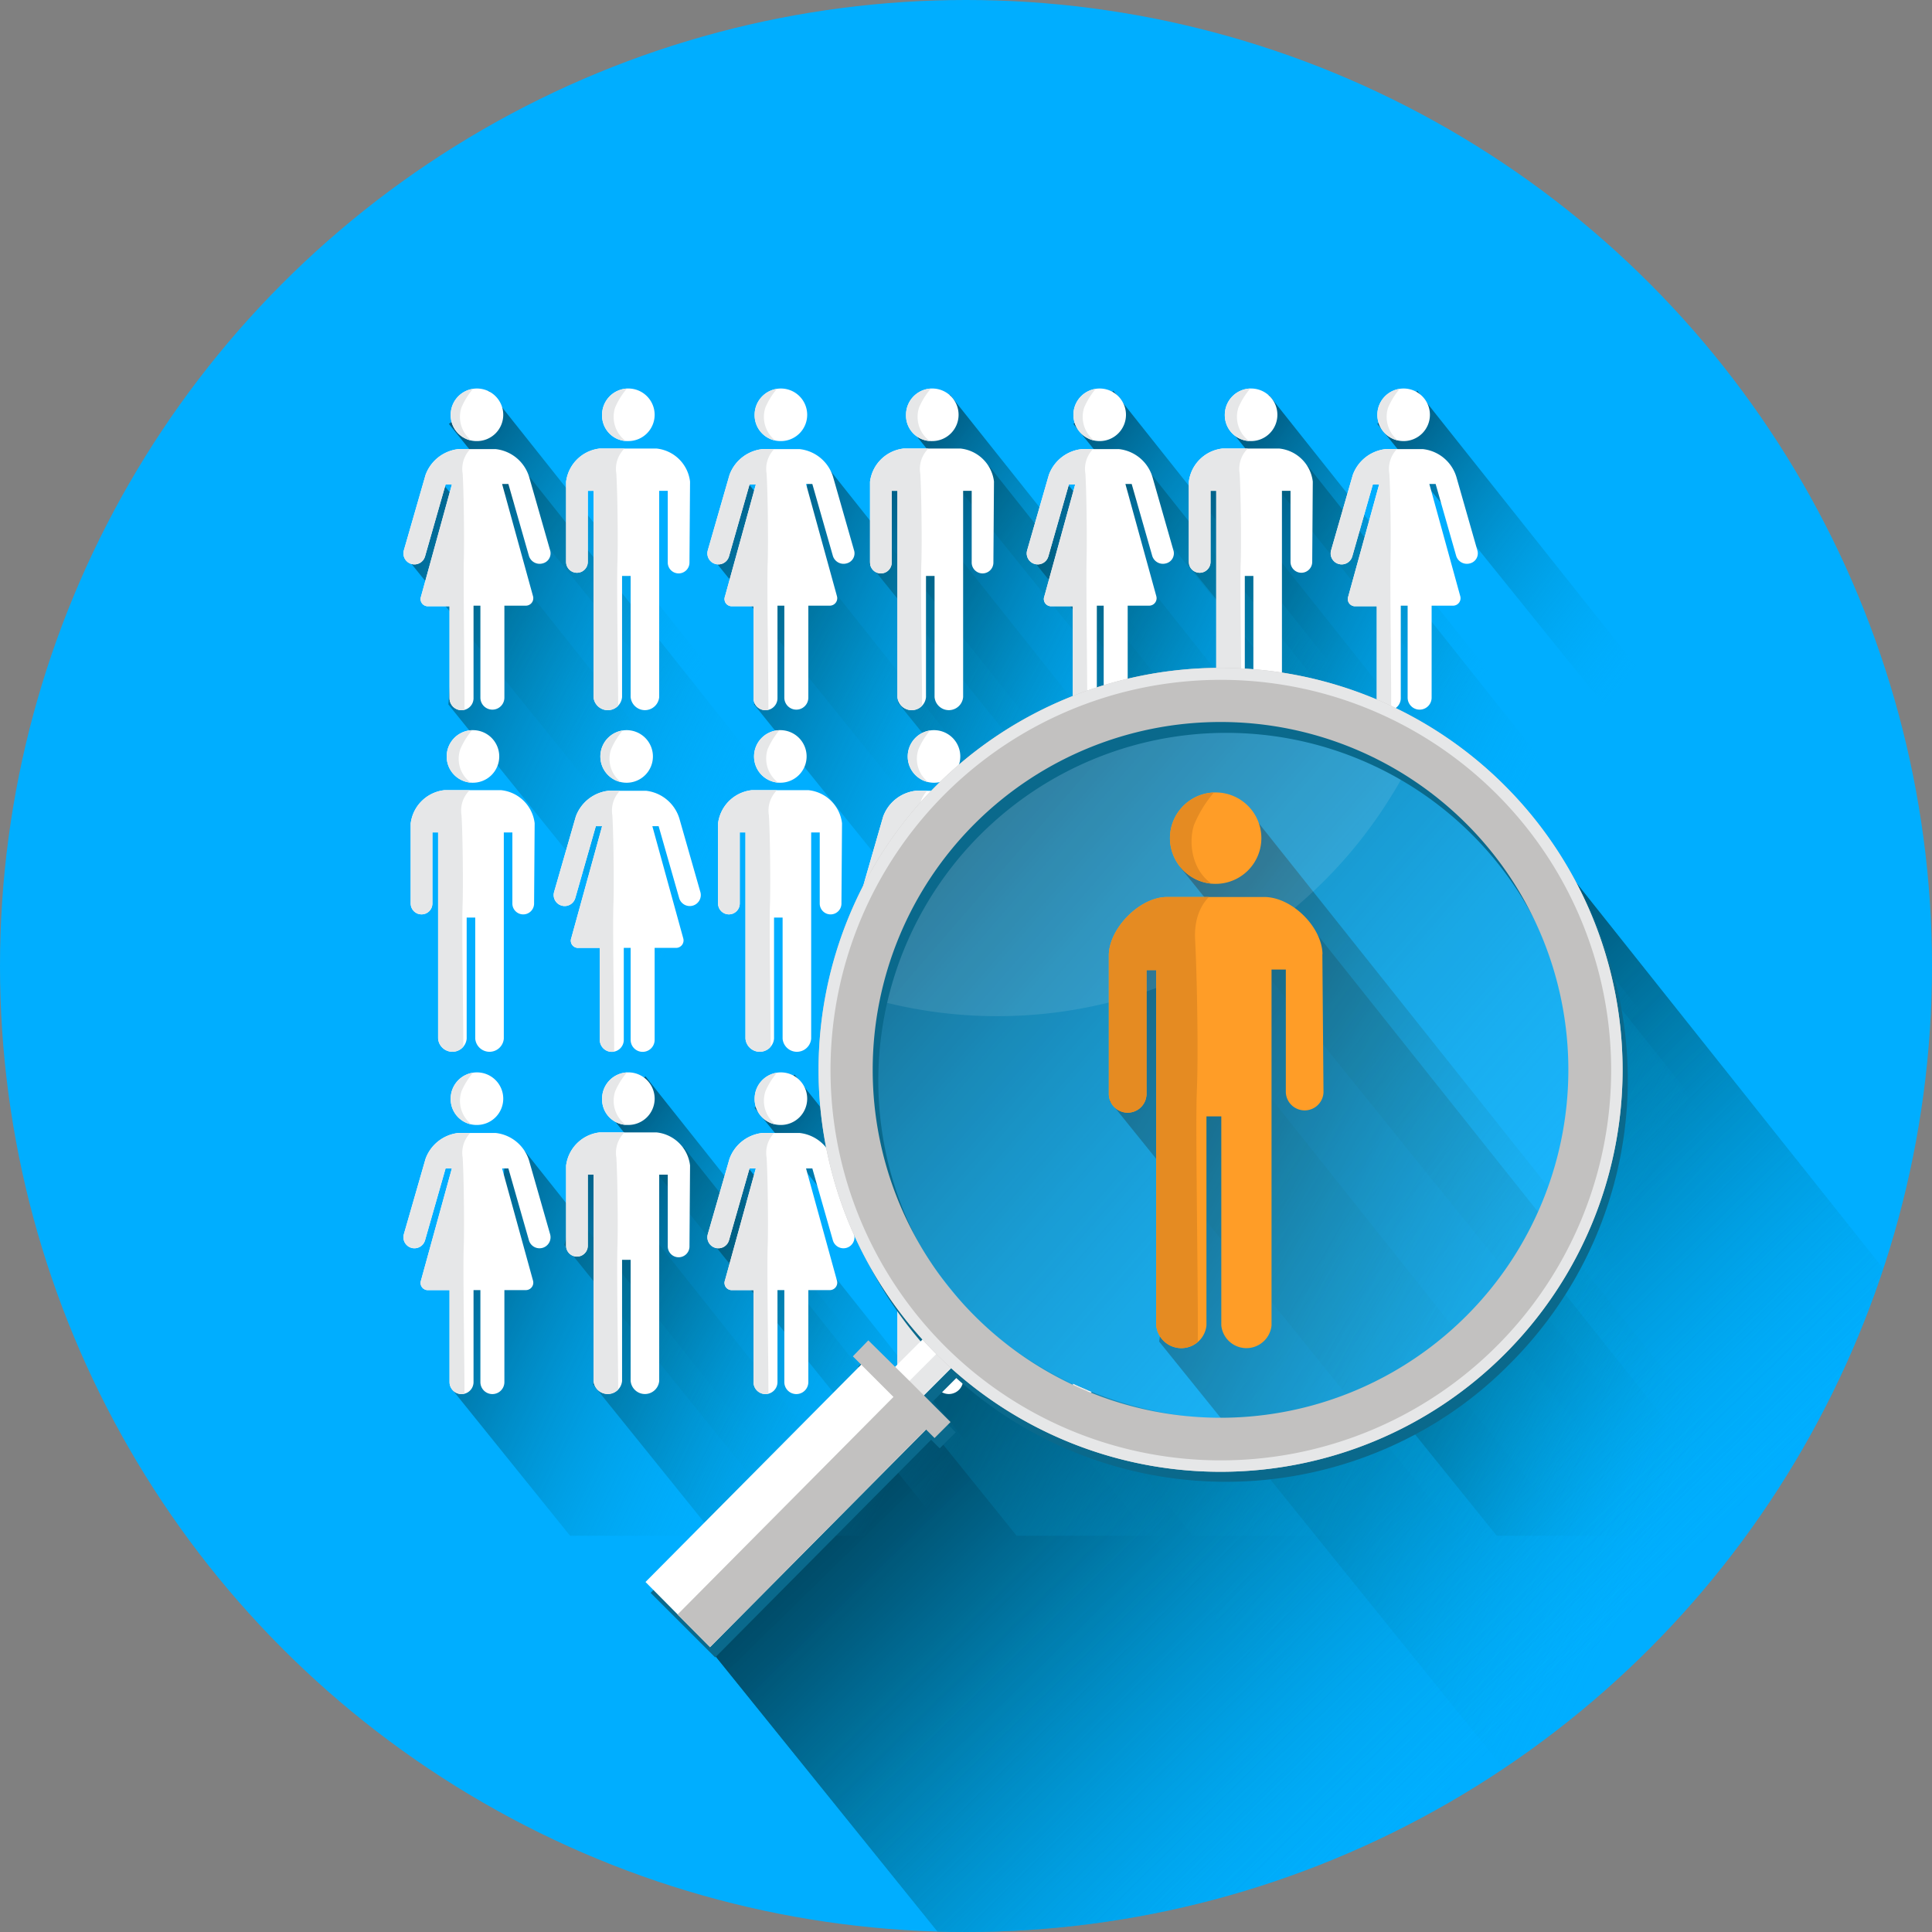 <svg xmlns="http://www.w3.org/2000/svg" xmlns:xlink="http://www.w3.org/1999/xlink" width="200" height="200" viewBox="0 0 200 200">
  <rect x="0" y="0" width="200" height="200" fill="#808080" stroke="none"/>
  <defs>
    <clipPath id="clip-path">
      <circle id="Ellipse_63" data-name="Ellipse 63" cx="100" cy="100" r="100" fill="#00aeff"/>
    </clipPath>
    <linearGradient id="linear-gradient" x1="0.258" y1="0.238" x2="0.514" y2="0.517" gradientUnits="objectBoundingBox">
      <stop offset="0" stop-color="#00455f"/>
      <stop offset="0.37" stop-color="#006d93" stop-opacity="0.631"/>
      <stop offset="0.801" stop-color="#0099d2" stop-opacity="0.2"/>
      <stop offset="1" stop-color="#00aeef" stop-opacity="0"/>
    </linearGradient>
    <linearGradient id="linear-gradient-2" x1="0.09" y1="0.095" x2="0.481" y2="0.52" xlink:href="#linear-gradient"/>
    <linearGradient id="linear-gradient-3" x1="0.258" y1="0.238" x2="0.514" y2="0.517" xlink:href="#linear-gradient"/>
    <linearGradient id="linear-gradient-4" x1="0.007" y1="0.122" x2="0.535" y2="0.53" xlink:href="#linear-gradient"/>
    <linearGradient id="linear-gradient-5" x1="0.034" y1="0.061" x2="0.538" y2="0.54" xlink:href="#linear-gradient"/>
    <linearGradient id="linear-gradient-6" x1="-0.022" y1="0.071" x2="0.536" y2="0.534" xlink:href="#linear-gradient"/>
    <clipPath id="clip-path-2">
      <path id="Path_496" data-name="Path 496" d="M78,71.9V211.418H240.051V71.9ZM184.161,199.352a39.35,39.35,0,0,1-39.33-39.33c0-21.705,17.625-37.556,39.33-37.556s39.33,18.985,39.33,37.556A39.388,39.388,0,0,1,184.161,199.352Z" transform="translate(-78 -71.9)"/>
    </clipPath>
    <linearGradient id="linear-gradient-7" x1="-0.019" y1="0.116" x2="0.536" y2="0.531" xlink:href="#linear-gradient"/>
    <linearGradient id="linear-gradient-8" x1="0.034" y1="0.061" x2="0.539" y2="0.539" xlink:href="#linear-gradient"/>
    <linearGradient id="linear-gradient-9" x1="-0.021" y1="0.072" x2="0.536" y2="0.535" xlink:href="#linear-gradient"/>
    <linearGradient id="linear-gradient-10" x1="0.007" y1="0.122" x2="0.535" y2="0.53" xlink:href="#linear-gradient"/>
    <linearGradient id="linear-gradient-11" x1="0.033" y1="0.061" x2="0.538" y2="0.539" xlink:href="#linear-gradient"/>
    <linearGradient id="linear-gradient-12" x1="-0.022" y1="0.072" x2="0.536" y2="0.535" xlink:href="#linear-gradient"/>
    <linearGradient id="linear-gradient-13" x1="0.007" y1="0.122" x2="0.535" y2="0.53" xlink:href="#linear-gradient"/>
    <linearGradient id="linear-gradient-14" x1="0.034" y1="0.061" x2="0.539" y2="0.539" xlink:href="#linear-gradient"/>
    <linearGradient id="linear-gradient-19" x1="0.007" y1="0.122" x2="0.535" y2="0.531" xlink:href="#linear-gradient"/>
    <linearGradient id="linear-gradient-20" x1="0.034" y1="0.061" x2="0.539" y2="0.54" xlink:href="#linear-gradient"/>
    <linearGradient id="linear-gradient-21" x1="-0.021" y1="0.071" x2="0.536" y2="0.535" xlink:href="#linear-gradient"/>
    <linearGradient id="linear-gradient-22" x1="0.007" y1="0.122" x2="0.535" y2="0.531" xlink:href="#linear-gradient"/>
    <linearGradient id="linear-gradient-23" x1="0.033" y1="0.061" x2="0.538" y2="0.54" xlink:href="#linear-gradient"/>
    <linearGradient id="linear-gradient-24" x1="-0.022" y1="0.071" x2="0.536" y2="0.535" xlink:href="#linear-gradient"/>
    <linearGradient id="linear-gradient-35" x1="0.034" y1="0.061" x2="0.539" y2="0.54" xlink:href="#linear-gradient"/>
    <linearGradient id="linear-gradient-40" x1="-0.019" y1="0.116" x2="0.536" y2="0.531" xlink:href="#linear-gradient"/>
    <linearGradient id="linear-gradient-49" x1="-0.019" y1="0.116" x2="0.537" y2="0.531" xlink:href="#linear-gradient"/>
    <linearGradient id="linear-gradient-52" x1="-0.019" y1="0.116" x2="0.537" y2="0.531" xlink:href="#linear-gradient"/>
    <linearGradient id="linear-gradient-53" x1="0.034" y1="0.061" x2="0.539" y2="0.539" xlink:href="#linear-gradient"/>
    <linearGradient id="linear-gradient-55" x1="-0.019" y1="0.116" x2="0.536" y2="0.531" xlink:href="#linear-gradient"/>
    <clipPath id="clip-path-3">
      <path id="Path_436" data-name="Path 436" d="M119.939,112.441a2.721,2.721,0,1,0-2.721-2.721A2.677,2.677,0,0,0,119.939,112.441Zm7.57,11.3-2.129-7.452a4.09,4.09,0,0,0-3.489-3.016h-3.9a4.1,4.1,0,0,0-3.371,2.661h0l-2.247,7.807a1.141,1.141,0,0,0,2.188.651l2.129-7.452h.651l-3.194,11.592a.747.747,0,0,0,.769,1.005H117.1v9.522a1.242,1.242,0,1,0,2.484,0v-9.581h.71V139a1.242,1.242,0,0,0,2.484,0v-9.522h2.188a.773.773,0,0,0,.769-1.005l-3.194-11.592h.651l2.129,7.452a1.158,1.158,0,0,0,1.419.769A1.071,1.071,0,0,0,127.509,123.737Z" transform="translate(-112.322 -107)"/>
    </clipPath>
    <clipPath id="clip-path-4">
      <path id="Path_438" data-name="Path 438" d="M153.634,116.64a3.9,3.9,0,0,0-3.489-3.43h-5.855a3.956,3.956,0,0,0-3.489,3.43h0V117h0v7.984a1.124,1.124,0,0,0,2.247,0v-7.393h.591v21.35a1.484,1.484,0,0,0,2.957,0V126.4h.887v12.538a1.484,1.484,0,0,0,2.957,0v-21.35h.887v7.393a1.124,1.124,0,1,0,2.247,0l.059-8.339Zm-6.387-4.2a2.721,2.721,0,1,0-2.721-2.721A2.642,2.642,0,0,0,147.247,112.441Z" transform="translate(-140.8 -107)"/>
    </clipPath>
    <clipPath id="clip-path-5">
      <path id="Path_442" data-name="Path 442" d="M173.139,112.441a2.721,2.721,0,1,0-2.721-2.721A2.677,2.677,0,0,0,173.139,112.441Zm7.57,11.3-2.129-7.452a4.09,4.09,0,0,0-3.489-3.016h-3.9a4.1,4.1,0,0,0-3.371,2.661h0l-2.247,7.807a1.141,1.141,0,1,0,2.188.651l2.129-7.452h.651l-3.194,11.592a.747.747,0,0,0,.769,1.005H170.3v9.522a1.242,1.242,0,1,0,2.484,0v-9.581h.71V139a1.242,1.242,0,0,0,2.484,0v-9.522h2.188a.773.773,0,0,0,.769-1.005l-3.194-11.592h.651l2.129,7.452a1.158,1.158,0,0,0,1.419.769A1.071,1.071,0,0,0,180.709,123.737Z" transform="translate(-165.522 -107)"/>
    </clipPath>
    <clipPath id="clip-path-6">
      <path id="Path_444" data-name="Path 444" d="M206.834,116.64a3.9,3.9,0,0,0-3.489-3.43h-5.855A3.956,3.956,0,0,0,194,116.64h0V117h0v7.984a1.124,1.124,0,1,0,2.247,0v-7.393h.591v21.35a1.484,1.484,0,0,0,2.957,0V126.4h.887v12.538a1.484,1.484,0,0,0,2.957,0v-21.35h.887v7.393a1.124,1.124,0,1,0,2.247,0l.059-8.339Zm-6.387-4.2a2.721,2.721,0,1,0-2.721-2.721A2.642,2.642,0,0,0,200.447,112.441Z" transform="translate(-194 -107)"/>
    </clipPath>
    <clipPath id="clip-path-7">
      <path id="Path_448" data-name="Path 448" d="M146.179,172.241a2.721,2.721,0,1,0-2.721-2.721A2.713,2.713,0,0,0,146.179,172.241Zm7.629,11.3-2.129-7.452a4.09,4.09,0,0,0-3.489-3.016h-3.9a4.1,4.1,0,0,0-3.371,2.661h0l-2.247,7.807a1.141,1.141,0,0,0,2.188.651l2.129-7.452h.651l-3.194,11.592a.747.747,0,0,0,.769,1.005H143.4v9.522a1.242,1.242,0,1,0,2.484,0v-9.522h.71v9.522a1.242,1.242,0,1,0,2.484,0v-9.522h2.188a.773.773,0,0,0,.769-1.005l-3.194-11.592h.651l2.129,7.452a1.141,1.141,0,0,0,2.188-.651Z" transform="translate(-138.622 -166.8)"/>
    </clipPath>
    <clipPath id="clip-path-8">
      <path id="Path_450" data-name="Path 450" d="M126.434,176.44a3.9,3.9,0,0,0-3.489-3.43h-5.855a3.956,3.956,0,0,0-3.489,3.43h0v.355h0v7.984a1.124,1.124,0,0,0,2.247,0v-7.393h.591v21.35a1.484,1.484,0,0,0,2.957,0V186.2h.887v12.538a1.484,1.484,0,0,0,2.957,0v-21.35h.887v7.393a1.124,1.124,0,0,0,2.247,0l.059-8.339Zm-6.387-4.2a2.721,2.721,0,1,0-2.721-2.721A2.713,2.713,0,0,0,120.047,172.241Z" transform="translate(-113.6 -166.8)"/>
    </clipPath>
    <clipPath id="clip-path-9">
      <path id="Path_454" data-name="Path 454" d="M199.979,172.241a2.721,2.721,0,1,0-2.721-2.721A2.713,2.713,0,0,0,199.979,172.241Zm7.629,11.3-2.129-7.452a4.09,4.09,0,0,0-3.489-3.016h-3.9a4.1,4.1,0,0,0-3.371,2.661h0l-2.247,7.807a1.141,1.141,0,0,0,2.188.651l2.129-7.452h.651l-3.194,11.592a.747.747,0,0,0,.769,1.005H197.2v9.522a1.242,1.242,0,1,0,2.484,0v-9.522h.71v9.522a1.242,1.242,0,1,0,2.484,0v-9.522h2.188a.773.773,0,0,0,.769-1.005l-3.194-11.592h.651l2.129,7.452a1.141,1.141,0,1,0,2.188-.651Z" transform="translate(-192.423 -166.8)"/>
    </clipPath>
    <clipPath id="clip-path-10">
      <path id="Path_456" data-name="Path 456" d="M180.234,176.44a3.9,3.9,0,0,0-3.489-3.43h-5.855a3.956,3.956,0,0,0-3.489,3.43h0v.355h0v7.984a1.124,1.124,0,0,0,2.247,0v-7.393h.591v21.35a1.484,1.484,0,0,0,2.957,0V186.2h.887v12.538a1.484,1.484,0,0,0,2.957,0v-21.35h.887v7.393a1.124,1.124,0,0,0,2.247,0l.059-8.339Zm-6.387-4.2a2.721,2.721,0,1,0-2.721-2.721A2.713,2.713,0,0,0,173.847,172.241Z" transform="translate(-167.4 -166.8)"/>
    </clipPath>
    <clipPath id="clip-path-11">
      <path id="Path_460" data-name="Path 460" d="M228.979,112.441a2.721,2.721,0,1,0-2.721-2.721A2.713,2.713,0,0,0,228.979,112.441Zm7.629,11.3-2.129-7.452a4.09,4.09,0,0,0-3.489-3.016h-3.9a4.1,4.1,0,0,0-3.371,2.661h0l-2.247,7.807a1.141,1.141,0,1,0,2.188.651l2.129-7.452h.651l-3.194,11.592a.747.747,0,0,0,.769,1.005H226.2v9.522a1.242,1.242,0,1,0,2.484,0v-9.581h.71V139a1.242,1.242,0,0,0,2.484,0v-9.522h2.188a.773.773,0,0,0,.769-1.005l-3.194-11.592h.651l2.129,7.452a1.159,1.159,0,0,0,1.419.769A1.071,1.071,0,0,0,236.609,123.737Z" transform="translate(-221.423 -107)"/>
    </clipPath>
    <clipPath id="clip-path-12">
      <path id="Path_462" data-name="Path 462" d="M262.634,116.64a3.9,3.9,0,0,0-3.489-3.43h-5.855a3.956,3.956,0,0,0-3.489,3.43h0V117h0v7.984a1.124,1.124,0,0,0,2.247,0v-7.393h.591v21.35a1.484,1.484,0,0,0,2.957,0V126.4h.887v12.538a1.484,1.484,0,0,0,2.957,0v-21.35h.887v7.393a1.124,1.124,0,0,0,2.247,0l.059-8.339Zm-6.387-4.2a2.721,2.721,0,1,0-2.721-2.721A2.677,2.677,0,0,0,256.247,112.441Z" transform="translate(-249.8 -107)"/>
    </clipPath>
    <clipPath id="clip-path-13">
      <path id="Path_465" data-name="Path 465" d="M282.179,112.441a2.721,2.721,0,1,0-2.721-2.721A2.713,2.713,0,0,0,282.179,112.441Zm7.629,11.3-2.129-7.452a4.09,4.09,0,0,0-3.489-3.016h-3.9a4.1,4.1,0,0,0-3.371,2.661h0l-2.247,7.807a1.141,1.141,0,1,0,2.188.651l2.129-7.452h.651l-3.194,11.592a.747.747,0,0,0,.769,1.005H279.4v9.522a1.242,1.242,0,1,0,2.484,0v-9.581h.71V139a1.242,1.242,0,0,0,2.484,0v-9.522h2.188a.773.773,0,0,0,.769-1.005l-3.194-11.592h.651l2.129,7.452a1.159,1.159,0,0,0,1.419.769A1.071,1.071,0,0,0,289.809,123.737Z" transform="translate(-274.622 -107)"/>
    </clipPath>
    <clipPath id="clip-path-14">
      <path id="Path_469" data-name="Path 469" d="M255.239,172.241a2.721,2.721,0,1,0-2.721-2.721A2.677,2.677,0,0,0,255.239,172.241Zm7.57,11.3-2.129-7.452a4.09,4.09,0,0,0-3.489-3.016h-3.9a4.1,4.1,0,0,0-3.371,2.661h0l-2.247,7.807a1.141,1.141,0,0,0,2.188.651l2.129-7.452h.651l-3.194,11.592a.747.747,0,0,0,.769,1.005H252.4v9.522a1.242,1.242,0,1,0,2.484,0v-9.522h.71v9.522a1.242,1.242,0,1,0,2.484,0v-9.522h2.188a.773.773,0,0,0,.769-1.005l-3.194-11.592h.651l2.129,7.452a1.141,1.141,0,0,0,2.188-.651Z" transform="translate(-247.622 -166.8)"/>
    </clipPath>
    <clipPath id="clip-path-15">
      <path id="Path_471" data-name="Path 471" d="M235.534,176.44a3.9,3.9,0,0,0-3.489-3.43h-5.855a3.956,3.956,0,0,0-3.489,3.43h0v.355h0v7.984a1.124,1.124,0,1,0,2.247,0v-7.393h.591v21.35a1.484,1.484,0,0,0,2.957,0V186.2h.887v12.538a1.484,1.484,0,0,0,2.957,0v-21.35h.887v7.393a1.124,1.124,0,0,0,2.247,0l.059-8.339Zm-6.387-4.2a2.721,2.721,0,1,0-2.721-2.721A2.642,2.642,0,0,0,229.147,172.241Z" transform="translate(-222.7 -166.8)"/>
    </clipPath>
    <clipPath id="clip-path-16">
      <path id="Path_474" data-name="Path 474" d="M289.334,176.44a3.9,3.9,0,0,0-3.489-3.43H279.99a3.956,3.956,0,0,0-3.489,3.43h0v.355h0v7.984a1.124,1.124,0,0,0,2.247,0v-7.393h.591v21.35a1.484,1.484,0,0,0,2.957,0V186.2h.887v12.538a1.484,1.484,0,0,0,2.957,0v-21.35h.887v7.393a1.124,1.124,0,0,0,2.247,0l.059-8.339Zm-6.387-4.2a2.721,2.721,0,1,0-2.721-2.721A2.642,2.642,0,0,0,282.947,172.241Z" transform="translate(-276.5 -166.8)"/>
    </clipPath>
    <clipPath id="clip-path-17">
      <path id="Path_478" data-name="Path 478" d="M119.939,232.141a2.721,2.721,0,1,0-2.721-2.721A2.677,2.677,0,0,0,119.939,232.141Zm7.57,11.3-2.129-7.452a4.09,4.09,0,0,0-3.489-3.016h-3.9a4.1,4.1,0,0,0-3.371,2.661h0l-2.247,7.807a1.141,1.141,0,0,0,2.188.651l2.129-7.452h.651l-3.194,11.592a.747.747,0,0,0,.769,1.005H117.1v9.522a1.242,1.242,0,0,0,2.484,0v-9.522h.71v9.522a1.242,1.242,0,1,0,2.484,0v-9.522h2.188a.773.773,0,0,0,.769-1.005l-3.194-11.592h.651l2.129,7.452a1.141,1.141,0,0,0,2.188-.651Z" transform="translate(-112.322 -226.7)"/>
    </clipPath>
    <clipPath id="clip-path-18">
      <path id="Path_480" data-name="Path 480" d="M153.634,236.34a3.9,3.9,0,0,0-3.489-3.43h-5.855a3.956,3.956,0,0,0-3.489,3.43h0v.355h0v7.984a1.124,1.124,0,0,0,2.247,0v-7.393h.591v21.351a1.484,1.484,0,0,0,2.957,0V246.1h.887v12.538a1.484,1.484,0,0,0,2.957,0V237.287h.887v7.393a1.124,1.124,0,1,0,2.247,0l.059-8.339Zm-6.387-4.2a2.721,2.721,0,1,0-2.721-2.721A2.642,2.642,0,0,0,147.247,232.141Z" transform="translate(-140.8 -226.7)"/>
    </clipPath>
    <clipPath id="clip-path-19">
      <path id="Path_484" data-name="Path 484" d="M173.139,232.141a2.721,2.721,0,1,0-2.721-2.721A2.677,2.677,0,0,0,173.139,232.141Zm7.57,11.3-2.129-7.452a4.09,4.09,0,0,0-3.489-3.016h-3.9a4.1,4.1,0,0,0-3.371,2.661h0l-2.247,7.807a1.141,1.141,0,1,0,2.188.651l2.129-7.452h.651l-3.194,11.592a.747.747,0,0,0,.769,1.005H170.3v9.522a1.242,1.242,0,1,0,2.484,0v-9.522h.71v9.522a1.242,1.242,0,0,0,2.484,0v-9.522h2.188a.773.773,0,0,0,.769-1.005l-3.194-11.592h.651l2.129,7.452a1.141,1.141,0,0,0,2.188-.651Z" transform="translate(-165.522 -226.7)"/>
    </clipPath>
    <clipPath id="clip-path-20">
      <path id="Path_486" data-name="Path 486" d="M206.834,236.34a3.9,3.9,0,0,0-3.489-3.43h-5.855A3.956,3.956,0,0,0,194,236.34h0v.355h0v7.984a1.124,1.124,0,1,0,2.247,0v-7.393h.591v21.351a1.484,1.484,0,0,0,2.957,0V246.1h.887v12.538a1.484,1.484,0,0,0,2.957,0V237.287h.887v7.393a1.124,1.124,0,1,0,2.247,0l.059-8.339Zm-6.387-4.2a2.721,2.721,0,1,0-2.721-2.721A2.642,2.642,0,0,0,200.447,232.141Z" transform="translate(-194 -226.7)"/>
    </clipPath>
    <clipPath id="clip-path-21">
      <path id="Path_490" data-name="Path 490" d="M228.979,232.141a2.721,2.721,0,1,0-2.721-2.721A2.713,2.713,0,0,0,228.979,232.141Zm7.629,11.3-2.129-7.452a4.09,4.09,0,0,0-3.489-3.016h-3.9a4.1,4.1,0,0,0-3.371,2.661h0l-2.247,7.807a1.141,1.141,0,1,0,2.188.651l2.129-7.452h.651l-3.194,11.592a.747.747,0,0,0,.769,1.005H226.2v9.522a1.242,1.242,0,1,0,2.484,0v-9.522h.71v9.522a1.242,1.242,0,1,0,2.484,0v-9.522h2.188a.773.773,0,0,0,.769-1.005l-3.194-11.592h.651l2.129,7.452a1.141,1.141,0,0,0,2.188-.651Z" transform="translate(-221.423 -226.7)"/>
    </clipPath>
    <clipPath id="clip-path-22">
      <path id="Path_492" data-name="Path 492" d="M262.634,236.34a3.9,3.9,0,0,0-3.489-3.43h-5.855a3.956,3.956,0,0,0-3.489,3.43h0v.355h0v7.984a1.124,1.124,0,0,0,2.247,0v-7.393h.591v21.351a1.484,1.484,0,0,0,2.957,0V246.1h.887v12.538a1.484,1.484,0,0,0,2.957,0V237.287h.887v7.393a1.124,1.124,0,0,0,2.247,0l.059-8.339Zm-6.387-4.2a2.721,2.721,0,1,0-2.721-2.721A2.677,2.677,0,0,0,256.247,232.141Z" transform="translate(-249.8 -226.7)"/>
    </clipPath>
    <clipPath id="clip-path-23">
      <path id="Path_495" data-name="Path 495" d="M282.179,232.141a2.721,2.721,0,1,0-2.721-2.721A2.713,2.713,0,0,0,282.179,232.141Zm7.629,11.3-2.129-7.452a4.09,4.09,0,0,0-3.489-3.016h-3.9a4.1,4.1,0,0,0-3.371,2.661h0l-2.247,7.807a1.141,1.141,0,0,0,2.188.651l2.129-7.452h.651l-3.194,11.592a.747.747,0,0,0,.769,1.005H279.4v9.522a1.242,1.242,0,1,0,2.484,0v-9.522h.71v9.522a1.242,1.242,0,0,0,2.484,0v-9.522h2.188a.773.773,0,0,0,.769-1.005l-3.194-11.592h.651l2.129,7.452a1.141,1.141,0,0,0,2.188-.651Z" transform="translate(-274.622 -226.7)"/>
    </clipPath>
    <clipPath id="clip-path-24">
      <path id="Path_506" data-name="Path 506" d="M257.919,194.437c-.059-2.839-3.194-5.914-6.033-5.914H241.833c-2.78,0-5.914,3.135-6.033,5.914h0v.651h0v13.721a1.952,1.952,0,1,0,3.9,0V196.093h1.005V232.88a2.614,2.614,0,0,0,5.2,0V211.234h1.538V232.88a2.614,2.614,0,0,0,5.2,0V196.034h1.479V208.75a1.952,1.952,0,0,0,3.9,0l-.118-14.313Zm-11.06-7.275a4.731,4.731,0,1,0-4.731-4.731A4.745,4.745,0,0,0,246.86,187.163Z" transform="translate(-235.8 -177.7)"/>
    </clipPath>
    <clipPath id="clip-Population_Builder">
      <rect width="200" height="200"/>
    </clipPath>
  </defs>
  <g id="Population_Builder" data-name="Population Builder" clip-path="url(#clip-Population_Builder)">
    <circle id="Ellipse_24" data-name="Ellipse 24" cx="100" cy="100" r="100" fill="#00aeff"/>
    <g id="Mask_Group_6" data-name="Mask Group 6" clip-path="url(#clip-path)">
      <g id="Group_344" data-name="Group 344" transform="translate(-16.829 -15.833)">
        <path id="Path_364" data-name="Path 364" d="M326.337,281.8l-72.568-91.2s10.468,30.872-9.64,50.981-52.7-.059-52.7-.059L164.7,270.738l71.858,89.128C235.435,363.652,324.267,283.75,326.337,281.8Z" transform="translate(-75.135 -85.104)" opacity="0.8" fill="url(#linear-gradient)"/>
        <path id="Path_365" data-name="Path 365" d="M333.454,271.9l-72.568-91.2s-23.48-35.959-52.637-11.71-8.4,50.685-8.4,50.685l71.858,89.128C270.586,312.536,331.325,273.857,333.454,271.9Z" transform="translate(-86.57 -72.845)" opacity="0.8" fill="url(#linear-gradient-2)"/>
        <path id="Path_366" data-name="Path 366" d="M326.337,281.8l-72.568-91.2s10.468,30.872-9.64,50.981-52.7-.059-52.7-.059L164.7,270.738l71.858,89.128C235.435,363.652,324.267,283.75,326.337,281.8Z" transform="translate(-75.135 -85.104)" opacity="0.8" fill="url(#linear-gradient-3)"/>
        <path id="Path_367" data-name="Path 367" d="M333.373,293.4l-72.568-91.2-4.672,3.844-2.6,39.212-1.656-24.367L248.5,220.3l-3.9,24.249,71.858,89.128C315.394,337.459,331.244,295.409,333.373,293.4Z" transform="translate(-107.78 -89.843)" opacity="0.8" fill="url(#linear-gradient-4)"/>
        <path id="Path_368" data-name="Path 368" d="M327.965,272.1,255.4,180.9l-7.1,5.855,71.858,89.128C319.035,279.668,325.9,274.109,327.965,272.1Z" transform="translate(-109.292 -81.141)" opacity="0.8" fill="url(#linear-gradient-5)"/>
        <path id="Path_369" data-name="Path 369" d="M312.708,295.8,240.14,204.6,236,220.687l71.858,89.128C306.735,313.6,310.579,297.75,312.708,295.8Z" transform="translate(-104.266 -90.824)" opacity="0.8" fill="url(#linear-gradient-6)"/>
        <g id="Group_343" data-name="Group 343" transform="translate(38.288 35.294)">
          <g id="Group_334" data-name="Group 334">
            <g id="Group_333" data-name="Group 333" clip-path="url(#clip-path-2)">
              <path id="Path_370" data-name="Path 370" d="M170,173.851,127.829,120.8l-2.129,1.656-1.479,22.77-.946-14.194-1.952-.355L120.2,145.344l41.755,51.809C161.3,199.4,168.756,174.975,170,173.851Z" transform="translate(-95.242 -91.879)" opacity="0.8" fill="url(#linear-gradient-7)"/>
              <path id="Path_371" data-name="Path 371" d="M166.609,160.451,124.44,107.4l-4.14,3.43,41.755,51.809C161.463,164.828,165.426,161.575,166.609,160.451Z" transform="translate(-95.283 -86.404)" opacity="0.8" fill="url(#linear-gradient-8)"/>
              <path id="Path_372" data-name="Path 372" d="M157.694,174.151,115.525,121.1l-2.425,9.345,41.755,51.809C154.263,184.5,156.511,175.334,157.694,174.151Z" transform="translate(-92.341 -92.002)" opacity="0.8" fill="url(#linear-gradient-9)"/>
              <path id="Path_373" data-name="Path 373" d="M197.072,292.851,154.9,239.8l-2.721,2.247-1.479,22.77-.946-14.194-1.952-.355L145.5,264.344l41.755,51.809C186.663,318.4,195.89,293.975,197.072,292.851Z" transform="translate(-105.579 -140.499)" opacity="0.8" fill="url(#linear-gradient-10)"/>
              <path id="Path_374" data-name="Path 374" d="M194.009,280.451,151.84,227.4l-4.14,3.43,41.755,51.809C188.8,284.827,192.767,281.575,194.009,280.451Z" transform="translate(-106.478 -135.433)" opacity="0.8" fill="url(#linear-gradient-11)"/>
              <path id="Path_375" data-name="Path 375" d="M185.094,294.151,142.925,241.1l-2.425,9.344,41.755,51.809C181.6,304.5,183.852,295.334,185.094,294.151Z" transform="translate(-103.536 -141.031)" opacity="0.8" fill="url(#linear-gradient-12)"/>
              <path id="Path_376" data-name="Path 376" d="M249.872,292.851,207.7,239.8l-2.721,2.247-1.479,22.77-.946-14.194-1.952-.355L198.3,264.344l41.814,51.868C239.4,318.4,248.63,293.975,249.872,292.851Z" transform="translate(-127.151 -140.499)" opacity="0.8" fill="url(#linear-gradient-13)"/>
              <path id="Path_377" data-name="Path 377" d="M246.709,280.451,204.54,227.4l-4.14,3.43,41.755,51.809C241.5,284.827,245.526,281.575,246.709,280.451Z" transform="translate(-128.009 -135.433)" opacity="0.8" fill="url(#linear-gradient-14)"/>
              <path id="Path_378" data-name="Path 378" d="M237.794,294.151,195.625,241.1l-2.425,9.344,41.755,51.809C234.363,304.5,236.611,295.334,237.794,294.151Z" transform="translate(-125.068 -141.031)" opacity="0.8" fill="url(#linear-gradient-9)"/>
              <path id="Path_379" data-name="Path 379" d="M306.072,292.851,263.9,239.8l-2.721,2.247-1.479,22.77-.946-14.194-1.952-.355L254.5,264.344l41.755,51.809C295.663,318.4,304.89,293.975,306.072,292.851Z" transform="translate(-150.113 -140.499)" opacity="0.8" fill="url(#linear-gradient-10)"/>
              <path id="Path_380" data-name="Path 380" d="M303.009,280.451,260.84,227.4l-4.14,3.43,41.755,51.809C297.8,284.827,301.767,281.575,303.009,280.451Z" transform="translate(-151.012 -135.433)" opacity="0.8" fill="url(#linear-gradient-11)"/>
              <path id="Path_381" data-name="Path 381" d="M294.094,294.151,251.925,241.1l-2.425,9.344,41.755,51.809C290.6,304.5,292.852,295.334,294.094,294.151Z" transform="translate(-148.07 -141.031)" opacity="0.8" fill="url(#linear-gradient-12)"/>
              <path id="Path_382" data-name="Path 382" d="M332.872,233.051,290.7,180l-2.721,2.247-1.479,22.77-.946-14.194-1.952-.355L281.3,204.544l41.755,51.809C322.4,258.66,331.63,234.175,332.872,233.051Z" transform="translate(-161.063 -116.067)" opacity="0.8" fill="url(#linear-gradient-19)"/>
              <path id="Path_383" data-name="Path 383" d="M329.709,220.651,287.54,167.6l-4.14,3.43,41.755,51.809C324.5,225.028,328.526,221.775,329.709,220.651Z" transform="translate(-161.921 -111)" opacity="0.8" fill="url(#linear-gradient-20)"/>
              <path id="Path_384" data-name="Path 384" d="M320.794,234.451,278.625,181.4l-2.425,9.345,41.755,51.809C317.363,244.8,319.611,235.575,320.794,234.451Z" transform="translate(-158.979 -116.639)" opacity="0.8" fill="url(#linear-gradient-21)"/>
              <path id="Path_385" data-name="Path 385" d="M278.972,233.051,236.8,180l-2.721,2.247-1.479,22.77-.946-14.194-1.952-.355L227.4,204.544l41.755,51.809C268.563,258.66,277.79,234.175,278.972,233.051Z" transform="translate(-139.041 -116.067)" opacity="0.8" fill="url(#linear-gradient-22)"/>
              <path id="Path_386" data-name="Path 386" d="M275.909,220.651,233.74,167.6l-4.14,3.43,41.755,51.809C270.7,225.028,274.667,221.775,275.909,220.651Z" transform="translate(-139.94 -111)" opacity="0.8" fill="url(#linear-gradient-23)"/>
              <path id="Path_387" data-name="Path 387" d="M266.994,234.451,224.825,181.4l-2.425,9.345,41.755,51.809C263.5,244.8,265.752,235.575,266.994,234.451Z" transform="translate(-136.998 -116.639)" opacity="0.8" fill="url(#linear-gradient-24)"/>
              <path id="Path_388" data-name="Path 388" d="M223.772,233.051,181.6,180l-2.721,2.247-1.479,22.77-.946-14.194-1.952-.355L172.2,204.544l41.755,51.809C213.3,258.66,222.53,234.175,223.772,233.051Z" transform="translate(-116.488 -116.067)" opacity="0.8" fill="url(#linear-gradient-19)"/>
              <path id="Path_389" data-name="Path 389" d="M220.609,220.651,178.44,167.6l-4.14,3.43,41.814,51.809C215.463,225.028,219.426,221.775,220.609,220.651Z" transform="translate(-117.346 -111)" opacity="0.8" fill="url(#linear-gradient-20)"/>
              <path id="Path_390" data-name="Path 390" d="M211.694,234.451,169.525,181.4l-2.425,9.345,41.755,51.809C208.263,244.8,210.511,235.575,211.694,234.451Z" transform="translate(-114.404 -116.639)" opacity="0.8" fill="url(#linear-gradient-21)"/>
              <path id="Path_391" data-name="Path 391" d="M169.972,233.051,127.8,180l-2.721,2.247-1.479,22.77-.946-14.194-1.952-.355L118.4,204.544l41.755,51.809C159.563,258.66,168.79,234.175,169.972,233.051Z" transform="translate(-94.506 -116.067)" opacity="0.8" fill="url(#linear-gradient-22)"/>
              <path id="Path_392" data-name="Path 392" d="M166.909,220.651,124.74,167.6l-4.14,3.43,41.755,51.809C161.7,225.028,165.667,221.775,166.909,220.651Z" transform="translate(-95.405 -111)" opacity="0.8" fill="url(#linear-gradient-23)"/>
              <path id="Path_393" data-name="Path 393" d="M157.994,234.451,115.825,181.4l-2.425,9.345,41.755,51.809C154.5,244.8,156.752,235.575,157.994,234.451Z" transform="translate(-92.463 -116.639)" opacity="0.8" fill="url(#linear-gradient-24)"/>
              <path id="Path_394" data-name="Path 394" d="M306.272,173.551,264.1,120.5l-2.721,2.247-1.479,22.77-.946-14.194-1.952-.355L254.7,145.044l41.755,51.809C295.8,199.16,305.03,174.675,306.272,173.551Z" transform="translate(-150.195 -91.757)" opacity="0.8" fill="url(#linear-gradient-19)"/>
              <path id="Path_395" data-name="Path 395" d="M303.109,161.151,260.94,108.1l-4.14,3.43,41.755,51.809C297.963,165.528,301.926,162.275,303.109,161.151Z" transform="translate(-151.053 -86.69)" opacity="0.8" fill="url(#linear-gradient-20)"/>
              <path id="Path_396" data-name="Path 396" d="M294.194,174.951,252.025,121.9l-2.425,9.345,41.755,51.809C290.763,185.3,293.011,176.075,294.194,174.951Z" transform="translate(-148.111 -92.329)" opacity="0.8" fill="url(#linear-gradient-21)"/>
              <path id="Path_397" data-name="Path 397" d="M250.472,173.551,208.3,120.5l-2.721,2.247-1.479,22.77-.946-14.194-1.952-.355L198.9,145.044l41.755,51.809C240.063,199.16,249.29,174.675,250.472,173.551Z" transform="translate(-127.396 -91.757)" opacity="0.8" fill="url(#linear-gradient-22)"/>
              <path id="Path_398" data-name="Path 398" d="M247.368,161.151,205.14,108.1,201,111.53l41.755,51.809C242.163,165.528,246.126,162.275,247.368,161.151Z" transform="translate(-128.254 -86.69)" opacity="0.8" fill="url(#linear-gradient-35)"/>
              <path id="Path_399" data-name="Path 399" d="M238.494,174.951,196.325,121.9l-2.425,9.344,41.755,51.809C235,185.3,237.252,176.075,238.494,174.951Z" transform="translate(-125.354 -92.329)" opacity="0.8" fill="url(#linear-gradient-24)"/>
              <path id="Path_400" data-name="Path 400" d="M197.472,173.551,155.3,120.5l-2.721,2.247-1.479,22.77-.946-14.194-1.952-.355L145.9,145.044l41.755,51.809C187.063,199.16,196.29,174.675,197.472,173.551Z" transform="translate(-105.742 -91.757)" opacity="0.8" fill="url(#linear-gradient-22)"/>
              <path id="Path_401" data-name="Path 401" d="M194.368,161.151,152.14,108.1,148,111.53l41.755,51.809C189.163,165.528,193.126,162.275,194.368,161.151Z" transform="translate(-106.6 -86.69)" opacity="0.8" fill="url(#linear-gradient-35)"/>
              <path id="Path_402" data-name="Path 402" d="M185.494,174.951,143.325,121.9l-2.425,9.344,41.755,51.809C182,185.3,184.252,176.075,185.494,174.951Z" transform="translate(-103.699 -92.329)" opacity="0.8" fill="url(#linear-gradient-24)"/>
              <path id="Path_403" data-name="Path 403" d="M170.5,293.551,128.329,240.5l-2.129,1.656-1.479,22.77-.946-14.194-1.952-.355L120.7,265.044l41.755,51.809C161.8,319.16,169.256,294.675,170.5,293.551Z" transform="translate(-95.446 -140.785)" opacity="0.8" fill="url(#linear-gradient-40)"/>
              <path id="Path_404" data-name="Path 404" d="M167.109,280.151,124.94,227.1l-4.14,3.43,41.755,51.809C161.963,284.527,165.926,281.275,167.109,280.151Z" transform="translate(-95.487 -135.311)" opacity="0.8" fill="url(#linear-gradient-20)"/>
              <path id="Path_405" data-name="Path 405" d="M158.194,293.951,116.025,240.9l-2.425,9.345,41.755,51.809C154.763,304.3,157.011,295.075,158.194,293.951Z" transform="translate(-92.545 -140.949)" opacity="0.8" fill="url(#linear-gradient-21)"/>
              <path id="Path_406" data-name="Path 406" d="M223.5,293.551,181.329,240.5l-2.129,1.656-1.479,22.77-.946-14.194-1.952-.355L173.7,265.044l41.755,51.809C214.8,319.16,222.256,294.675,223.5,293.551Z" transform="translate(-117.1 -140.785)" opacity="0.8" fill="url(#linear-gradient-40)"/>
              <path id="Path_407" data-name="Path 407" d="M220.109,280.151,177.94,227.1l-4.14,3.43,41.755,51.809C214.963,284.527,218.926,281.275,220.109,280.151Z" transform="translate(-117.141 -135.311)" opacity="0.8" fill="url(#linear-gradient-20)"/>
              <path id="Path_408" data-name="Path 408" d="M211.194,293.951,169.025,240.9l-2.425,9.345,41.755,51.809C207.763,304.3,210.011,295.075,211.194,293.951Z" transform="translate(-114.2 -140.949)" opacity="0.8" fill="url(#linear-gradient-21)"/>
              <path id="Path_409" data-name="Path 409" d="M279.5,293.551,237.329,240.5l-2.129,1.656-1.479,22.77-.946-14.194-1.952-.355L229.7,265.044l41.755,51.809C270.8,319.16,278.256,294.675,279.5,293.551Z" transform="translate(-139.981 -140.785)" opacity="0.8" fill="url(#linear-gradient-40)"/>
              <path id="Path_410" data-name="Path 410" d="M276.109,280.151,233.94,227.1l-4.14,3.43,41.755,51.809C270.963,284.527,274.926,281.275,276.109,280.151Z" transform="translate(-140.021 -135.311)" opacity="0.8" fill="url(#linear-gradient-20)"/>
              <path id="Path_411" data-name="Path 411" d="M267.194,293.951,225.025,240.9l-2.425,9.345,41.755,51.809C263.763,304.3,266.011,295.075,267.194,293.951Z" transform="translate(-137.08 -140.949)" opacity="0.8" fill="url(#linear-gradient-21)"/>
              <path id="Path_412" data-name="Path 412" d="M332.7,293.551,290.529,240.5l-2.129,1.656-1.479,22.77-.946-14.194-1.952-.355L282.9,265.044l41.755,51.809C324.063,319.16,331.515,294.675,332.7,293.551Z" transform="translate(-161.717 -140.785)" opacity="0.8" fill="url(#linear-gradient-49)"/>
              <path id="Path_413" data-name="Path 413" d="M329.368,280.151,287.14,227.1,283,230.53l41.755,51.809C324.163,284.528,328.126,281.275,329.368,280.151Z" transform="translate(-161.758 -135.311)" opacity="0.8" fill="url(#linear-gradient-35)"/>
              <path id="Path_414" data-name="Path 414" d="M320.494,293.951,278.325,240.9l-2.425,9.345,41.755,51.809C317,304.3,319.252,295.075,320.494,293.951Z" transform="translate(-158.857 -140.949)" opacity="0.8" fill="url(#linear-gradient-24)"/>
              <path id="Path_415" data-name="Path 415" d="M305.7,233.851,263.529,180.8l-2.129,1.656-1.479,22.77-.946-14.194-1.952-.355L255.9,205.344l41.755,51.809C297.063,259.4,304.515,234.975,305.7,233.851Z" transform="translate(-150.685 -116.394)" opacity="0.8" fill="url(#linear-gradient-52)"/>
              <path id="Path_416" data-name="Path 416" d="M302.368,220.451,260.14,167.4,256,170.83l41.755,51.809C297.163,224.828,301.126,221.575,302.368,220.451Z" transform="translate(-150.726 -110.919)" opacity="0.8" fill="url(#linear-gradient-53)"/>
              <path id="Path_417" data-name="Path 417" d="M293.494,234.151,251.325,181.1l-2.425,9.345,41.755,51.809C290,244.5,292.252,235.334,293.494,234.151Z" transform="translate(-147.825 -116.516)" opacity="0.8" fill="url(#linear-gradient-12)"/>
              <path id="Path_418" data-name="Path 418" d="M250.5,233.851,208.329,180.8l-2.129,1.656-1.479,22.77-.946-14.194-1.952-.355L200.7,205.344l41.755,51.809C241.8,259.4,249.256,234.975,250.5,233.851Z" transform="translate(-128.132 -116.394)" opacity="0.8" fill="url(#linear-gradient-55)"/>
              <path id="Path_419" data-name="Path 419" d="M247.109,220.451,204.94,167.4l-4.14,3.43,41.755,51.809C241.963,224.828,245.926,221.575,247.109,220.451Z" transform="translate(-128.173 -110.919)" opacity="0.8" fill="url(#linear-gradient-14)"/>
              <path id="Path_420" data-name="Path 420" d="M238.194,234.151,196.025,181.1l-2.425,9.345,41.755,51.809C234.763,244.5,237.011,235.334,238.194,234.151Z" transform="translate(-125.231 -116.516)" opacity="0.8" fill="url(#linear-gradient-9)"/>
              <path id="Path_421" data-name="Path 421" d="M196.7,233.851,154.529,180.8l-2.129,1.656-1.479,22.77-.946-14.194-1.952-.355L146.9,205.344l41.755,51.809C188.063,259.4,195.515,234.975,196.7,233.851Z" transform="translate(-106.151 -116.394)" opacity="0.8" fill="url(#linear-gradient-52)"/>
              <path id="Path_422" data-name="Path 422" d="M193.368,220.451,151.14,167.4,147,170.83l41.755,51.809C188.163,224.828,192.126,221.575,193.368,220.451Z" transform="translate(-106.192 -110.919)" opacity="0.8" fill="url(#linear-gradient-53)"/>
              <path id="Path_423" data-name="Path 423" d="M184.494,234.151,142.325,181.1l-2.425,9.345,41.755,51.809C181,244.5,183.252,235.334,184.494,234.151Z" transform="translate(-103.291 -116.516)" opacity="0.8" fill="url(#linear-gradient-12)"/>
              <path id="Path_424" data-name="Path 424" d="M332.5,173.851,290.329,120.8l-2.129,1.656-1.479,22.77-.946-14.194-1.952-.355L282.7,145.344l41.755,51.809C323.8,199.4,331.256,174.975,332.5,173.851Z" transform="translate(-161.635 -91.879)" opacity="0.8" fill="url(#linear-gradient-55)"/>
              <path id="Path_425" data-name="Path 425" d="M329.109,160.451,286.94,107.4l-4.14,3.43,41.755,51.809C323.963,164.828,327.926,161.575,329.109,160.451Z" transform="translate(-161.676 -86.404)" opacity="0.8" fill="url(#linear-gradient-14)"/>
              <path id="Path_426" data-name="Path 426" d="M320.194,174.151,278.025,121.1l-2.425,9.345,41.755,51.809C316.763,184.5,319.011,175.334,320.194,174.151Z" transform="translate(-158.734 -92.002)" opacity="0.8" fill="url(#linear-gradient-9)"/>
              <path id="Path_427" data-name="Path 427" d="M279.2,173.851,237.029,120.8l-2.129,1.656-1.479,22.77-.946-14.194-1.952-.355L229.4,145.344l41.755,51.809C270.563,199.4,278.015,174.975,279.2,173.851Z" transform="translate(-139.858 -91.879)" opacity="0.8" fill="url(#linear-gradient-52)"/>
              <path id="Path_428" data-name="Path 428" d="M275.909,160.451,233.74,107.4l-4.14,3.43,41.755,51.809C270.7,164.828,274.667,161.575,275.909,160.451Z" transform="translate(-139.94 -86.404)" opacity="0.8" fill="url(#linear-gradient-11)"/>
              <path id="Path_429" data-name="Path 429" d="M266.994,174.151,224.825,121.1l-2.425,9.345,41.755,51.809C263.5,184.5,265.752,175.334,266.994,174.151Z" transform="translate(-136.998 -92.002)" opacity="0.8" fill="url(#linear-gradient-12)"/>
              <path id="Path_430" data-name="Path 430" d="M223.5,173.851,181.329,120.8l-2.129,1.656-1.479,22.77-.946-14.194-1.952-.355L173.7,145.344l41.755,51.809C214.8,199.4,222.256,174.975,223.5,173.851Z" transform="translate(-117.1 -91.879)" opacity="0.8" fill="url(#linear-gradient-55)"/>
              <path id="Path_431" data-name="Path 431" d="M220.109,160.451,177.94,107.4l-4.14,3.43,41.755,51.809C214.963,164.828,218.926,161.575,220.109,160.451Z" transform="translate(-117.141 -86.404)" opacity="0.8" fill="url(#linear-gradient-14)"/>
              <path id="Path_432" data-name="Path 432" d="M211.194,174.151,169.025,121.1l-2.425,9.345,41.755,51.809C207.763,184.5,210.011,175.334,211.194,174.151Z" transform="translate(-114.2 -92.002)" opacity="0.8" fill="url(#linear-gradient-9)"/>
              <g id="Group_317" data-name="Group 317" transform="translate(20.299 20.759)">
                <path id="Path_433" data-name="Path 433" d="M119.939,112.441a2.721,2.721,0,1,0-2.721-2.721A2.677,2.677,0,0,0,119.939,112.441Zm7.57,11.3-2.129-7.452a4.09,4.09,0,0,0-3.489-3.016h-3.9a4.1,4.1,0,0,0-3.371,2.661h0l-2.247,7.807a1.141,1.141,0,0,0,2.188.651l2.129-7.452h.651l-3.194,11.592a.747.747,0,0,0,.769,1.005H117.1v9.522a1.242,1.242,0,1,0,2.484,0v-9.581h.71V139a1.242,1.242,0,0,0,2.484,0v-9.522h2.188a.773.773,0,0,0,.769-1.005l-3.194-11.592h.651l2.129,7.452a1.158,1.158,0,0,0,1.419.769A1.071,1.071,0,0,0,127.509,123.737Z" transform="translate(-112.322 -107)" fill="#fff"/>
                <path id="Path_434" data-name="Path 434" d="M153.634,116.64a3.9,3.9,0,0,0-3.489-3.43h-5.855a3.956,3.956,0,0,0-3.489,3.43h0V117h0v7.984a1.124,1.124,0,0,0,2.247,0v-7.393h.591v21.35a1.484,1.484,0,0,0,2.957,0V126.4h.887v12.538a1.484,1.484,0,0,0,2.957,0v-21.35h.887v7.393a1.124,1.124,0,1,0,2.247,0l.059-8.339Zm-6.387-4.2a2.721,2.721,0,1,0-2.721-2.721A2.642,2.642,0,0,0,147.247,112.441Z" transform="translate(-123.958 -107)" fill="#fff"/>
                <g id="Group_289" data-name="Group 289">
                  <g id="Group_288" data-name="Group 288" clip-path="url(#clip-path-3)">
                    <path id="Path_435" data-name="Path 435" d="M119.342,106.3a7.731,7.731,0,0,0-1.6,2.366,3.112,3.112,0,0,0,1.6,3.785,2.954,2.954,0,0,0-1.479,3.075c.118,1.952.177,6.742.118,9.049s.118,14.431.059,16.028-3.253,1.36-3.785-3.135-2.011-8.871-2.721-9.64c-.651-.769-1.005-1.774-.237-5.8s.828-6.861,1.952-8.162,2.366-2.129,2.247-4.258C115.32,107.481,117.213,106.239,119.342,106.3Z" transform="translate(-111.726 -106.713)" fill="#e6e7e8"/>
                  </g>
                </g>
                <g id="Group_291" data-name="Group 291" transform="translate(16.842)">
                  <g id="Group_290" data-name="Group 290" clip-path="url(#clip-path-4)">
                    <path id="Path_437" data-name="Path 437" d="M146.242,106.3a7.731,7.731,0,0,0-1.6,2.366,3.112,3.112,0,0,0,1.6,3.785,2.954,2.954,0,0,0-1.479,3.075c.118,1.952.177,6.742.118,9.049-.118,2.307.118,14.431.059,16.028s-3.253,1.36-3.785-3.135-2.011-8.871-2.721-9.64c-.651-.769-1.005-1.774-.237-5.8s.828-6.861,1.952-8.162,2.366-2.129,2.247-4.258C142.22,107.481,144.113,106.239,146.242,106.3Z" transform="translate(-139.559 -106.713)" fill="#e6e7e8"/>
                  </g>
                </g>
                <g id="Group_296" data-name="Group 296" transform="translate(31.464)">
                  <path id="Path_439" data-name="Path 439" d="M173.139,112.441a2.721,2.721,0,1,0-2.721-2.721A2.677,2.677,0,0,0,173.139,112.441Zm7.57,11.3-2.129-7.452a4.09,4.09,0,0,0-3.489-3.016h-3.9a4.1,4.1,0,0,0-3.371,2.661h0l-2.247,7.807a1.141,1.141,0,1,0,2.188.651l2.129-7.452h.651l-3.194,11.592a.747.747,0,0,0,.769,1.005H170.3v9.522a1.242,1.242,0,1,0,2.484,0v-9.581h.71V139a1.242,1.242,0,0,0,2.484,0v-9.522h2.188a.773.773,0,0,0,.769-1.005l-3.194-11.592h.651l2.129,7.452a1.158,1.158,0,0,0,1.419.769A1.071,1.071,0,0,0,180.709,123.737Z" transform="translate(-165.522 -107)" fill="#fff"/>
                  <path id="Path_440" data-name="Path 440" d="M206.834,116.64a3.9,3.9,0,0,0-3.489-3.43h-5.855A3.956,3.956,0,0,0,194,116.64h0V117h0v7.984a1.124,1.124,0,1,0,2.247,0v-7.393h.591v21.35a1.484,1.484,0,0,0,2.957,0V126.4h.887v12.538a1.484,1.484,0,0,0,2.957,0v-21.35h.887v7.393a1.124,1.124,0,1,0,2.247,0l.059-8.339Zm-6.387-4.2a2.721,2.721,0,1,0-2.721-2.721A2.642,2.642,0,0,0,200.447,112.441Z" transform="translate(-177.158 -107)" fill="#fff"/>
                  <g id="Group_293" data-name="Group 293">
                    <g id="Group_292" data-name="Group 292" clip-path="url(#clip-path-5)">
                      <path id="Path_441" data-name="Path 441" d="M172.542,106.3a7.731,7.731,0,0,0-1.6,2.366,3.112,3.112,0,0,0,1.6,3.785,2.954,2.954,0,0,0-1.479,3.075c.118,1.952.177,6.742.118,9.049-.118,2.307.118,14.431.059,16.028-.118,1.6-3.253,1.36-3.785-3.135s-2.011-8.871-2.721-9.64c-.651-.769-1.005-1.774-.237-5.8s.828-6.861,1.952-8.162,2.366-2.129,2.247-4.258C168.52,107.481,170.413,106.239,172.542,106.3Z" transform="translate(-164.926 -106.713)" fill="#e6e7e8"/>
                    </g>
                  </g>
                  <g id="Group_295" data-name="Group 295" transform="translate(16.842)">
                    <g id="Group_294" data-name="Group 294" clip-path="url(#clip-path-6)">
                      <path id="Path_443" data-name="Path 443" d="M199.442,106.3a7.731,7.731,0,0,0-1.6,2.366,3.112,3.112,0,0,0,1.6,3.785,2.954,2.954,0,0,0-1.479,3.075c.118,1.952.177,6.742.118,9.049-.118,2.307.118,14.431.059,16.028-.118,1.6-3.253,1.36-3.785-3.135s-2.011-8.871-2.721-9.64c-.651-.769-1.005-1.774-.237-5.8s.828-6.861,1.952-8.162,2.366-2.129,2.247-4.258C195.42,107.481,197.313,106.239,199.442,106.3Z" transform="translate(-192.759 -106.713)" fill="#e6e7e8"/>
                    </g>
                  </g>
                </g>
                <path id="Path_445" data-name="Path 445" d="M146.179,172.241a2.721,2.721,0,1,0-2.721-2.721A2.713,2.713,0,0,0,146.179,172.241Zm7.629,11.3-2.129-7.452a4.09,4.09,0,0,0-3.489-3.016h-3.9a4.1,4.1,0,0,0-3.371,2.661h0l-2.247,7.807a1.141,1.141,0,0,0,2.188.651l2.129-7.452h.651l-3.194,11.592a.747.747,0,0,0,.769,1.005H143.4v9.522a1.242,1.242,0,1,0,2.484,0v-9.522h.71v9.522a1.242,1.242,0,1,0,2.484,0v-9.522h2.188a.773.773,0,0,0,.769-1.005l-3.194-11.592h.651l2.129,7.452a1.141,1.141,0,0,0,2.188-.651Z" transform="translate(-123.068 -131.433)" fill="#fff"/>
                <path id="Path_446" data-name="Path 446" d="M126.434,176.44a3.9,3.9,0,0,0-3.489-3.43h-5.855a3.956,3.956,0,0,0-3.489,3.43h0v.355h0v7.984a1.124,1.124,0,0,0,2.247,0v-7.393h.591v21.35a1.484,1.484,0,0,0,2.957,0V186.2h.887v12.538a1.484,1.484,0,0,0,2.957,0v-21.35h.887v7.393a1.124,1.124,0,0,0,2.247,0l.059-8.339Zm-6.387-4.2a2.721,2.721,0,1,0-2.721-2.721A2.713,2.713,0,0,0,120.047,172.241Z" transform="translate(-112.844 -131.433)" fill="#fff"/>
                <g id="Group_298" data-name="Group 298" transform="translate(15.555 35.367)">
                  <g id="Group_297" data-name="Group 297" clip-path="url(#clip-path-7)">
                    <path id="Path_447" data-name="Path 447" d="M145.542,166.1a7.731,7.731,0,0,0-1.6,2.366,3.051,3.051,0,0,0,1.6,3.785,2.954,2.954,0,0,0-1.479,3.075c.118,1.952.177,6.742.118,9.049-.118,2.307.118,14.431.059,16.028s-3.253,1.36-3.785-3.135-2.011-8.871-2.721-9.64c-.651-.769-1.005-1.774-.237-5.8s.828-6.861,1.952-8.162,2.366-2.129,2.247-4.258S143.413,166.039,145.542,166.1Z" transform="translate(-137.985 -166.513)" fill="#e6e7e8"/>
                  </g>
                </g>
                <g id="Group_300" data-name="Group 300" transform="translate(0.756 35.367)">
                  <g id="Group_299" data-name="Group 299" clip-path="url(#clip-path-8)">
                    <path id="Path_449" data-name="Path 449" d="M119.142,166.1a7.731,7.731,0,0,0-1.6,2.366,3.051,3.051,0,0,0,1.6,3.785,2.954,2.954,0,0,0-1.479,3.075c.118,1.952.177,6.742.118,9.049-.118,2.307.118,14.431.059,16.028-.118,1.6-3.253,1.36-3.785-3.135s-2.011-8.871-2.721-9.64c-.651-.769-1.005-1.774-.237-5.8s.828-6.861,1.952-8.162,2.366-2.129,2.247-4.258C115.12,167.281,117.013,166.039,119.142,166.1Z" transform="translate(-112.4 -166.513)" fill="#e6e7e8"/>
                  </g>
                </g>
                <path id="Path_451" data-name="Path 451" d="M199.979,172.241a2.721,2.721,0,1,0-2.721-2.721A2.713,2.713,0,0,0,199.979,172.241Zm7.629,11.3-2.129-7.452a4.09,4.09,0,0,0-3.489-3.016h-3.9a4.1,4.1,0,0,0-3.371,2.661h0l-2.247,7.807a1.141,1.141,0,0,0,2.188.651l2.129-7.452h.651l-3.194,11.592a.747.747,0,0,0,.769,1.005H197.2v9.522a1.242,1.242,0,1,0,2.484,0v-9.522h.71v9.522a1.242,1.242,0,1,0,2.484,0v-9.522h2.188a.773.773,0,0,0,.769-1.005l-3.194-11.592h.651l2.129,7.452a1.141,1.141,0,1,0,2.188-.651Z" transform="translate(-145.049 -131.433)" fill="#fff"/>
                <path id="Path_452" data-name="Path 452" d="M180.234,176.44a3.9,3.9,0,0,0-3.489-3.43h-5.855a3.956,3.956,0,0,0-3.489,3.43h0v.355h0v7.984a1.124,1.124,0,0,0,2.247,0v-7.393h.591v21.35a1.484,1.484,0,0,0,2.957,0V186.2h.887v12.538a1.484,1.484,0,0,0,2.957,0v-21.35h.887v7.393a1.124,1.124,0,0,0,2.247,0l.059-8.339Zm-6.387-4.2a2.721,2.721,0,1,0-2.721-2.721A2.713,2.713,0,0,0,173.847,172.241Z" transform="translate(-134.826 -131.433)" fill="#fff"/>
                <g id="Group_302" data-name="Group 302" transform="translate(47.373 35.367)">
                  <g id="Group_301" data-name="Group 301" clip-path="url(#clip-path-9)">
                    <path id="Path_453" data-name="Path 453" d="M199.342,166.1a7.731,7.731,0,0,0-1.6,2.366,3.051,3.051,0,0,0,1.6,3.785,2.954,2.954,0,0,0-1.479,3.075c.118,1.952.177,6.742.118,9.049-.118,2.307.118,14.431.059,16.028-.118,1.6-3.253,1.36-3.785-3.135s-2.011-8.871-2.721-9.64c-.651-.769-1.005-1.774-.237-5.8s.828-6.861,1.952-8.162,2.366-2.129,2.247-4.258C195.32,167.281,197.213,166.039,199.342,166.1Z" transform="translate(-191.785 -166.513)" fill="#e6e7e8"/>
                  </g>
                </g>
                <g id="Group_304" data-name="Group 304" transform="translate(32.574 35.367)">
                  <g id="Group_303" data-name="Group 303" clip-path="url(#clip-path-10)">
                    <path id="Path_455" data-name="Path 455" d="M172.942,166.1a7.731,7.731,0,0,0-1.6,2.366,3.112,3.112,0,0,0,1.6,3.785,2.954,2.954,0,0,0-1.479,3.075c.118,1.952.177,6.742.118,9.049-.118,2.307.118,14.431.059,16.028-.118,1.6-3.253,1.36-3.785-3.135s-2.011-8.871-2.721-9.64c-.651-.769-1.005-1.774-.237-5.8s.828-6.861,1.952-8.162,2.366-2.129,2.247-4.258C168.92,167.281,170.813,166.039,172.942,166.1Z" transform="translate(-166.2 -166.513)" fill="#e6e7e8"/>
                  </g>
                </g>
                <path id="Path_457" data-name="Path 457" d="M228.979,112.441a2.721,2.721,0,1,0-2.721-2.721A2.713,2.713,0,0,0,228.979,112.441Zm7.629,11.3-2.129-7.452a4.09,4.09,0,0,0-3.489-3.016h-3.9a4.1,4.1,0,0,0-3.371,2.661h0l-2.247,7.807a1.141,1.141,0,1,0,2.188.651l2.129-7.452h.651l-3.194,11.592a.747.747,0,0,0,.769,1.005H226.2v9.522a1.242,1.242,0,1,0,2.484,0v-9.581h.71V139a1.242,1.242,0,0,0,2.484,0v-9.522h2.188a.773.773,0,0,0,.769-1.005l-3.194-11.592h.651l2.129,7.452a1.159,1.159,0,0,0,1.419.769A1.071,1.071,0,0,0,236.609,123.737Z" transform="translate(-156.898 -107)" fill="#fff"/>
                <path id="Path_458" data-name="Path 458" d="M262.634,116.64a3.9,3.9,0,0,0-3.489-3.43h-5.855a3.956,3.956,0,0,0-3.489,3.43h0V117h0v7.984a1.124,1.124,0,0,0,2.247,0v-7.393h.591v21.35a1.484,1.484,0,0,0,2.957,0V126.4h.887v12.538a1.484,1.484,0,0,0,2.957,0v-21.35h.887v7.393a1.124,1.124,0,0,0,2.247,0l.059-8.339Zm-6.387-4.2a2.721,2.721,0,1,0-2.721-2.721A2.677,2.677,0,0,0,256.247,112.441Z" transform="translate(-168.492 -107)" fill="#fff"/>
                <g id="Group_306" data-name="Group 306" transform="translate(64.525)">
                  <g id="Group_305" data-name="Group 305" clip-path="url(#clip-path-11)">
                    <path id="Path_459" data-name="Path 459" d="M228.342,106.3a7.73,7.73,0,0,0-1.6,2.366,3.112,3.112,0,0,0,1.6,3.785,2.954,2.954,0,0,0-1.479,3.075c.118,1.952.177,6.742.118,9.049s.118,14.431.059,16.028c-.118,1.6-3.253,1.36-3.785-3.135s-2.011-8.871-2.721-9.64c-.651-.769-1.005-1.774-.237-5.8s.828-6.861,1.952-8.162,2.366-2.129,2.247-4.258C224.32,107.481,226.213,106.239,228.342,106.3Z" transform="translate(-220.785 -106.713)" fill="#e6e7e8"/>
                  </g>
                </g>
                <g id="Group_308" data-name="Group 308" transform="translate(81.308)">
                  <g id="Group_307" data-name="Group 307" clip-path="url(#clip-path-12)">
                    <path id="Path_461" data-name="Path 461" d="M255.342,106.3a7.731,7.731,0,0,0-1.6,2.366,3.112,3.112,0,0,0,1.6,3.785,2.954,2.954,0,0,0-1.479,3.075c.118,1.952.177,6.742.118,9.049-.118,2.307.118,14.431.059,16.028-.118,1.6-3.253,1.36-3.785-3.135s-2.011-8.871-2.721-9.64c-.651-.769-1.005-1.774-.237-5.8s.828-6.861,1.952-8.162,2.366-2.129,2.247-4.258C251.32,107.481,253.213,106.239,255.342,106.3Z" transform="translate(-248.6 -106.713)" fill="#e6e7e8"/>
                  </g>
                </g>
                <path id="Path_463" data-name="Path 463" d="M282.179,112.441a2.721,2.721,0,1,0-2.721-2.721A2.713,2.713,0,0,0,282.179,112.441Zm7.629,11.3-2.129-7.452a4.09,4.09,0,0,0-3.489-3.016h-3.9a4.1,4.1,0,0,0-3.371,2.661h0l-2.247,7.807a1.141,1.141,0,1,0,2.188.651l2.129-7.452h.651l-3.194,11.592a.747.747,0,0,0,.769,1.005H279.4v9.522a1.242,1.242,0,1,0,2.484,0v-9.581h.71V139a1.242,1.242,0,0,0,2.484,0v-9.522h2.188a.773.773,0,0,0,.769-1.005l-3.194-11.592h.651l2.129,7.452a1.159,1.159,0,0,0,1.419.769A1.071,1.071,0,0,0,289.809,123.737Z" transform="translate(-178.634 -107)" fill="#fff"/>
                <g id="Group_310" data-name="Group 310" transform="translate(95.989)">
                  <g id="Group_309" data-name="Group 309" clip-path="url(#clip-path-13)">
                    <path id="Path_464" data-name="Path 464" d="M281.542,106.3a7.73,7.73,0,0,0-1.6,2.366,3.112,3.112,0,0,0,1.6,3.785,2.954,2.954,0,0,0-1.479,3.075c.118,1.952.177,6.742.118,9.049s.118,14.431.059,16.028-3.253,1.36-3.785-3.135-2.011-8.871-2.72-9.64c-.651-.769-1.006-1.774-.237-5.8s.828-6.861,1.952-8.162,2.366-2.129,2.247-4.258C277.52,107.481,279.413,106.239,281.542,106.3Z" transform="translate(-273.985 -106.713)" fill="#e6e7e8"/>
                  </g>
                </g>
                <path id="Path_466" data-name="Path 466" d="M255.239,172.241a2.721,2.721,0,1,0-2.721-2.721A2.677,2.677,0,0,0,255.239,172.241Zm7.57,11.3-2.129-7.452a4.09,4.09,0,0,0-3.489-3.016h-3.9a4.1,4.1,0,0,0-3.371,2.661h0l-2.247,7.807a1.141,1.141,0,0,0,2.188.651l2.129-7.452h.651l-3.194,11.592a.747.747,0,0,0,.769,1.005H252.4v9.522a1.242,1.242,0,1,0,2.484,0v-9.522h.71v9.522a1.242,1.242,0,1,0,2.484,0v-9.522h2.188a.773.773,0,0,0,.769-1.005l-3.194-11.592h.651l2.129,7.452a1.141,1.141,0,0,0,2.188-.651Z" transform="translate(-167.602 -131.433)" fill="#fff"/>
                <path id="Path_467" data-name="Path 467" d="M235.534,176.44a3.9,3.9,0,0,0-3.489-3.43h-5.855a3.956,3.956,0,0,0-3.489,3.43h0v.355h0v7.984a1.124,1.124,0,1,0,2.247,0v-7.393h.591v21.35a1.484,1.484,0,0,0,2.957,0V186.2h.887v12.538a1.484,1.484,0,0,0,2.957,0v-21.35h.887v7.393a1.124,1.124,0,0,0,2.247,0l.059-8.339Zm-6.387-4.2a2.721,2.721,0,1,0-2.721-2.721A2.642,2.642,0,0,0,229.147,172.241Z" transform="translate(-157.42 -131.433)" fill="#fff"/>
                <g id="Group_312" data-name="Group 312" transform="translate(80.02 35.367)">
                  <g id="Group_311" data-name="Group 311" clip-path="url(#clip-path-14)">
                    <path id="Path_468" data-name="Path 468" d="M254.642,166.1a7.731,7.731,0,0,0-1.6,2.366,3.112,3.112,0,0,0,1.6,3.785,2.954,2.954,0,0,0-1.479,3.075c.118,1.952.177,6.742.118,9.049-.118,2.307.118,14.431.059,16.028s-3.253,1.36-3.785-3.135-2.011-8.871-2.721-9.64c-.651-.769-1.005-1.774-.237-5.8s.828-6.861,1.952-8.162,2.366-2.129,2.247-4.258C250.62,167.281,252.513,166.039,254.642,166.1Z" transform="translate(-247.026 -166.513)" fill="#e6e7e8"/>
                  </g>
                </g>
                <g id="Group_314" data-name="Group 314" transform="translate(65.28 35.367)">
                  <g id="Group_313" data-name="Group 313" clip-path="url(#clip-path-15)">
                    <path id="Path_470" data-name="Path 470" d="M228.142,166.1a7.731,7.731,0,0,0-1.6,2.366,3.051,3.051,0,0,0,1.6,3.785,2.954,2.954,0,0,0-1.479,3.075c.118,1.952.177,6.742.118,9.049-.118,2.307.118,14.431.059,16.028s-3.253,1.36-3.785-3.135-2.011-8.871-2.721-9.64c-.651-.769-1.005-1.774-.237-5.8s.828-6.861,1.952-8.162,2.366-2.129,2.247-4.258S226.013,166.039,228.142,166.1Z" transform="translate(-221.459 -166.513)" fill="#e6e7e8"/>
                  </g>
                </g>
                <path id="Path_472" data-name="Path 472" d="M289.334,176.44a3.9,3.9,0,0,0-3.489-3.43H279.99a3.956,3.956,0,0,0-3.489,3.43h0v.355h0v7.984a1.124,1.124,0,0,0,2.247,0v-7.393h.591v21.35a1.484,1.484,0,0,0,2.957,0V186.2h.887v12.538a1.484,1.484,0,0,0,2.957,0v-21.35h.887v7.393a1.124,1.124,0,0,0,2.247,0l.059-8.339Zm-6.387-4.2a2.721,2.721,0,1,0-2.721-2.721A2.642,2.642,0,0,0,282.947,172.241Z" transform="translate(-179.401 -131.433)" fill="#fff"/>
                <g id="Group_316" data-name="Group 316" transform="translate(97.099 35.367)">
                  <g id="Group_315" data-name="Group 315" clip-path="url(#clip-path-16)">
                    <path id="Path_473" data-name="Path 473" d="M281.942,166.1a7.732,7.732,0,0,0-1.6,2.366,3.112,3.112,0,0,0,1.6,3.785,2.954,2.954,0,0,0-1.479,3.075c.118,1.952.177,6.742.118,9.049-.118,2.307.118,14.431.059,16.028-.118,1.6-3.253,1.36-3.785-3.135s-2.011-8.871-2.721-9.64c-.651-.769-1.005-1.774-.236-5.8s.828-6.861,1.952-8.162,2.366-2.129,2.247-4.258S279.813,166.039,281.942,166.1Z" transform="translate(-275.259 -166.513)" fill="#e6e7e8"/>
                  </g>
                </g>
              </g>
              <path id="Path_475" data-name="Path 475" d="M119.939,232.141a2.721,2.721,0,1,0-2.721-2.721A2.677,2.677,0,0,0,119.939,232.141Zm7.57,11.3-2.129-7.452a4.09,4.09,0,0,0-3.489-3.016h-3.9a4.1,4.1,0,0,0-3.371,2.661h0l-2.247,7.807a1.141,1.141,0,0,0,2.188.651l2.129-7.452h.651l-3.194,11.592a.747.747,0,0,0,.769,1.005H117.1v9.522a1.242,1.242,0,0,0,2.484,0v-9.522h.71v9.522a1.242,1.242,0,1,0,2.484,0v-9.522h2.188a.773.773,0,0,0,.769-1.005l-3.194-11.592h.651l2.129,7.452a1.141,1.141,0,0,0,2.188-.651Z" transform="translate(-92.023 -135.147)" fill="#fff"/>
              <path id="Path_476" data-name="Path 476" d="M153.634,236.34a3.9,3.9,0,0,0-3.489-3.43h-5.855a3.956,3.956,0,0,0-3.489,3.43h0v.355h0v7.984a1.124,1.124,0,0,0,2.247,0v-7.393h.591v21.351a1.484,1.484,0,0,0,2.957,0V246.1h.887v12.538a1.484,1.484,0,0,0,2.957,0V237.287h.887v7.393a1.124,1.124,0,1,0,2.247,0l.059-8.339Zm-6.387-4.2a2.721,2.721,0,1,0-2.721-2.721A2.642,2.642,0,0,0,147.247,232.141Z" transform="translate(-103.658 -135.147)" fill="#fff"/>
              <g id="Group_319" data-name="Group 319" transform="translate(20.299 91.553)">
                <g id="Group_318" data-name="Group 318" clip-path="url(#clip-path-17)">
                  <path id="Path_477" data-name="Path 477" d="M119.342,226a7.73,7.73,0,0,0-1.6,2.366,3.112,3.112,0,0,0,1.6,3.785,2.954,2.954,0,0,0-1.479,3.075c.118,1.952.177,6.742.118,9.049-.118,2.307.118,14.431.059,16.028-.118,1.6-3.253,1.36-3.785-3.134s-2.011-8.871-2.721-9.64c-.651-.769-1.005-1.774-.237-5.8s.828-6.861,1.952-8.162,2.366-2.129,2.247-4.258C115.32,227.181,117.213,225.939,119.342,226Z" transform="translate(-111.726 -226.413)" fill="#e6e7e8"/>
                </g>
              </g>
              <g id="Group_321" data-name="Group 321" transform="translate(37.142 91.553)">
                <g id="Group_320" data-name="Group 320" clip-path="url(#clip-path-18)">
                  <path id="Path_479" data-name="Path 479" d="M146.23,226a7.731,7.731,0,0,0-1.6,2.366,3.112,3.112,0,0,0,1.6,3.785,2.954,2.954,0,0,0-1.479,3.075c.118,1.952.177,6.742.118,9.049-.118,2.307.118,14.431.059,16.028-.118,1.6-3.253,1.36-3.785-3.134s-2.011-8.871-2.721-9.64-1.005-1.774-.237-5.8.828-6.861,1.952-8.162,2.366-2.129,2.247-4.258C142.208,227.181,144.1,225.939,146.23,226Z" transform="translate(-139.547 -226.413)" fill="#e6e7e8"/>
                </g>
              </g>
              <g id="Group_326" data-name="Group 326" transform="translate(51.763 91.553)">
                <path id="Path_481" data-name="Path 481" d="M173.139,232.141a2.721,2.721,0,1,0-2.721-2.721A2.677,2.677,0,0,0,173.139,232.141Zm7.57,11.3-2.129-7.452a4.09,4.09,0,0,0-3.489-3.016h-3.9a4.1,4.1,0,0,0-3.371,2.661h0l-2.247,7.807a1.141,1.141,0,1,0,2.188.651l2.129-7.452h.651l-3.194,11.592a.747.747,0,0,0,.769,1.005H170.3v9.522a1.242,1.242,0,1,0,2.484,0v-9.522h.71v9.522a1.242,1.242,0,0,0,2.484,0v-9.522h2.188a.773.773,0,0,0,.769-1.005l-3.194-11.592h.651l2.129,7.452a1.141,1.141,0,0,0,2.188-.651Z" transform="translate(-165.522 -226.7)" fill="#fff"/>
                <path id="Path_482" data-name="Path 482" d="M206.834,236.34a3.9,3.9,0,0,0-3.489-3.43h-5.855A3.956,3.956,0,0,0,194,236.34h0v.355h0v7.984a1.124,1.124,0,1,0,2.247,0v-7.393h.591v21.351a1.484,1.484,0,0,0,2.957,0V246.1h.887v12.538a1.484,1.484,0,0,0,2.957,0V237.287h.887v7.393a1.124,1.124,0,1,0,2.247,0l.059-8.339Zm-6.387-4.2a2.721,2.721,0,1,0-2.721-2.721A2.642,2.642,0,0,0,200.447,232.141Z" transform="translate(-177.158 -226.7)" fill="#fff"/>
                <g id="Group_323" data-name="Group 323">
                  <g id="Group_322" data-name="Group 322" clip-path="url(#clip-path-19)">
                    <path id="Path_483" data-name="Path 483" d="M172.53,226a7.73,7.73,0,0,0-1.6,2.366,3.112,3.112,0,0,0,1.6,3.785,2.954,2.954,0,0,0-1.479,3.075c.118,1.952.177,6.742.118,9.049-.118,2.307.118,14.431.059,16.028-.118,1.6-3.253,1.36-3.785-3.134s-2.011-8.871-2.721-9.64-1.005-1.774-.237-5.8.828-6.861,1.952-8.162,2.366-2.129,2.247-4.258C168.508,227.181,170.4,225.939,172.53,226Z" transform="translate(-164.914 -226.413)" fill="#e6e7e8"/>
                  </g>
                </g>
                <g id="Group_325" data-name="Group 325" transform="translate(16.842)">
                  <g id="Group_324" data-name="Group 324" clip-path="url(#clip-path-20)">
                    <path id="Path_485" data-name="Path 485" d="M199.43,226a7.73,7.73,0,0,0-1.6,2.366,3.112,3.112,0,0,0,1.6,3.785,2.954,2.954,0,0,0-1.479,3.075c.118,1.952.178,6.742.118,9.049-.118,2.307.118,14.431.059,16.028-.118,1.6-3.253,1.36-3.785-3.134s-2.011-8.871-2.721-9.64-1.005-1.774-.237-5.8.828-6.861,1.952-8.162,2.366-2.129,2.247-4.258C195.408,227.181,197.3,225.939,199.43,226Z" transform="translate(-192.747 -226.413)" fill="#e6e7e8"/>
                  </g>
                </g>
              </g>
              <path id="Path_487" data-name="Path 487" d="M228.979,232.141a2.721,2.721,0,1,0-2.721-2.721A2.713,2.713,0,0,0,228.979,232.141Zm7.629,11.3-2.129-7.452a4.09,4.09,0,0,0-3.489-3.016h-3.9a4.1,4.1,0,0,0-3.371,2.661h0l-2.247,7.807a1.141,1.141,0,1,0,2.188.651l2.129-7.452h.651l-3.194,11.592a.747.747,0,0,0,.769,1.005H226.2v9.522a1.242,1.242,0,1,0,2.484,0v-9.522h.71v9.522a1.242,1.242,0,1,0,2.484,0v-9.522h2.188a.773.773,0,0,0,.769-1.005l-3.194-11.592h.651l2.129,7.452a1.141,1.141,0,0,0,2.188-.651Z" transform="translate(-136.599 -135.147)" fill="#fff"/>
              <path id="Path_488" data-name="Path 488" d="M262.634,236.34a3.9,3.9,0,0,0-3.489-3.43h-5.855a3.956,3.956,0,0,0-3.489,3.43h0v.355h0v7.984a1.124,1.124,0,0,0,2.247,0v-7.393h.591v21.351a1.484,1.484,0,0,0,2.957,0V246.1h.887v12.538a1.484,1.484,0,0,0,2.957,0V237.287h.887v7.393a1.124,1.124,0,0,0,2.247,0l.059-8.339Zm-6.387-4.2a2.721,2.721,0,1,0-2.721-2.721A2.677,2.677,0,0,0,256.247,232.141Z" transform="translate(-148.193 -135.147)" fill="#fff"/>
              <g id="Group_328" data-name="Group 328" transform="translate(84.824 91.553)">
                <g id="Group_327" data-name="Group 327" clip-path="url(#clip-path-21)">
                  <path id="Path_489" data-name="Path 489" d="M228.33,226a7.73,7.73,0,0,0-1.6,2.366,3.112,3.112,0,0,0,1.6,3.785,2.954,2.954,0,0,0-1.479,3.075c.118,1.952.177,6.742.118,9.049-.118,2.307.118,14.431.059,16.028-.118,1.6-3.253,1.36-3.785-3.134s-2.011-8.871-2.721-9.64-1.005-1.774-.237-5.8.828-6.861,1.952-8.162,2.366-2.129,2.247-4.258C224.308,227.181,226.2,225.939,228.33,226Z" transform="translate(-220.773 -226.413)" fill="#e6e7e8"/>
                </g>
              </g>
              <g id="Group_330" data-name="Group 330" transform="translate(101.607 91.553)">
                <g id="Group_329" data-name="Group 329" clip-path="url(#clip-path-22)">
                  <path id="Path_491" data-name="Path 491" d="M255.33,226a7.73,7.73,0,0,0-1.6,2.366,3.112,3.112,0,0,0,1.6,3.785,2.954,2.954,0,0,0-1.479,3.075c.118,1.952.177,6.742.118,9.049-.118,2.307.118,14.431.059,16.028-.118,1.6-3.253,1.36-3.785-3.134s-2.011-8.871-2.721-9.64-1.005-1.774-.237-5.8.828-6.861,1.952-8.162,2.366-2.129,2.247-4.258C251.308,227.181,253.2,225.939,255.33,226Z" transform="translate(-248.588 -226.413)" fill="#e6e7e8"/>
                </g>
              </g>
              <path id="Path_493" data-name="Path 493" d="M282.179,232.141a2.721,2.721,0,1,0-2.721-2.721A2.713,2.713,0,0,0,282.179,232.141Zm7.629,11.3-2.129-7.452a4.09,4.09,0,0,0-3.489-3.016h-3.9a4.1,4.1,0,0,0-3.371,2.661h0l-2.247,7.807a1.141,1.141,0,0,0,2.188.651l2.129-7.452h.651l-3.194,11.592a.747.747,0,0,0,.769,1.005H279.4v9.522a1.242,1.242,0,1,0,2.484,0v-9.522h.71v9.522a1.242,1.242,0,0,0,2.484,0v-9.522h2.188a.773.773,0,0,0,.769-1.005l-3.194-11.592h.651l2.129,7.452a1.141,1.141,0,0,0,2.188-.651Z" transform="translate(-158.335 -135.147)" fill="#fff"/>
              <g id="Group_332" data-name="Group 332" transform="translate(116.288 91.553)">
                <g id="Group_331" data-name="Group 331" clip-path="url(#clip-path-23)">
                  <path id="Path_494" data-name="Path 494" d="M281.542,226a7.73,7.73,0,0,0-1.6,2.366,3.112,3.112,0,0,0,1.6,3.785,2.954,2.954,0,0,0-1.479,3.075c.118,1.952.177,6.742.118,9.049-.118,2.307.118,14.431.059,16.028-.118,1.6-3.253,1.36-3.785-3.134s-2.011-8.871-2.72-9.64c-.651-.769-1.006-1.774-.237-5.8s.828-6.861,1.952-8.162,2.366-2.129,2.247-4.258C277.52,227.181,279.413,225.939,281.542,226Z" transform="translate(-273.985 -226.413)" fill="#e6e7e8"/>
                </g>
              </g>
            </g>
          </g>
          <g id="Group_339" data-name="Group 339" transform="translate(45.362 40.423)">
            <path id="Path_497" data-name="Path 497" d="M195.7,194.3a47.891,47.891,0,0,0,53.11-21.469c.414-.651.769-1.3,1.124-1.952A36.016,36.016,0,0,0,195.7,194.3Z" transform="translate(-171.451 -150.562)" fill="#fff" opacity="0.1"/>
            <g id="Group_338" data-name="Group 338" transform="translate(0 0)">
              <circle id="Ellipse_62" data-name="Ellipse 62" cx="36.018" cy="36.018" r="36.018" transform="translate(8.634 50.937) rotate(-45)" fill="#fff" opacity="0.1"/>
              <g id="Group_335" data-name="Group 335" transform="translate(0.532 10.377)">
                <path id="Path_498" data-name="Path 498" d="M244.61,169.981a41.724,41.724,0,0,0-48.793-7.452,40.318,40.318,0,0,0-10.054,7.452,41.554,41.554,0,0,0-1.419,57.309l-2.839,2.839-2.78-2.78-1.656,1.656.887.887L155.6,252.426l6.683,6.683,22.356-22.533.887.887,1.656-1.656-2.78-2.78,2.839-2.839a41.64,41.64,0,0,0,47.255,5.973,40.321,40.321,0,0,0,10.054-7.452A41.5,41.5,0,0,0,244.61,169.981Zm-54.884,3.963a36.007,36.007,0,1,1,0,50.922A35.981,35.981,0,0,1,189.725,173.944Z" transform="translate(-155.6 -157.794)" fill="#0a698c"/>
              </g>
              <g id="Group_337" data-name="Group 337" transform="translate(0 9.242)">
                <g id="Group_336" data-name="Group 336">
                  <rect id="Rectangle_136" data-name="Rectangle 136" width="10.941" height="4.199" transform="translate(21.994 76.215) rotate(-45)" fill="#fff"/>
                  <rect id="Rectangle_137" data-name="Rectangle 137" width="10.941" height="2.07" transform="translate(23.445 77.704) rotate(-45)" fill="#e6e7e8"/>
                  <path id="Path_499" data-name="Path 499" d="M256.02,168.073a41.611,41.611,0,1,0,0,58.847A41.586,41.586,0,0,0,256.02,168.073Zm-54.884,54.884a36.007,36.007,0,1,1,50.922,0A35.981,35.981,0,0,1,201.136,222.958Z" transform="translate(-167.07 -155.875)" fill="#c2c1c0"/>
                  <path id="Path_500" data-name="Path 500" d="M256.02,168.073a41.611,41.611,0,1,0,0,58.847A41.586,41.586,0,0,0,256.02,168.073Zm-.828,58.019a40.4,40.4,0,1,1,0-57.132A40.372,40.372,0,0,1,255.192,226.092Z" transform="translate(-167.07 -155.875)" fill="#e6e7e8"/>
                  <path id="Path_501" data-name="Path 501" d="M161.383,306.545,154.7,299.8l23.125-23.3,6.742,6.683Z" transform="translate(-154.7 -205.159)" fill="#fff"/>
                  <path id="Path_502" data-name="Path 502" d="M163.671,308.832l-3.371-3.371L183.484,282.1l3.371,3.371Z" transform="translate(-156.988 -207.447)" fill="#c2c1c0"/>
                  <path id="Path_503" data-name="Path 503" d="M196.855,277.8l-4.258-4.2-1.6,1.656,8.457,8.457,1.656-1.656Z" transform="translate(-169.531 -203.974)" fill="#c2c1c0"/>
                </g>
              </g>
            </g>
          </g>
          <g id="Group_342" data-name="Group 342" transform="translate(93.327 62.573)">
            <path id="Path_504" data-name="Path 504" d="M257.919,194.437c-.059-2.839-3.194-5.914-6.033-5.914H241.833c-2.78,0-5.914,3.135-6.033,5.914h0v.651h0v13.721a1.952,1.952,0,1,0,3.9,0V196.093h1.005V232.88a2.614,2.614,0,0,0,5.2,0V211.234h1.538V232.88a2.614,2.614,0,0,0,5.2,0V196.034h1.479V208.75a1.952,1.952,0,0,0,3.9,0l-.118-14.313Zm-11.06-7.275a4.731,4.731,0,1,0-4.731-4.731A4.745,4.745,0,0,0,246.86,187.163Z" transform="translate(-235.8 -177.7)" fill="#ff9d27"/>
            <g id="Group_341" data-name="Group 341">
              <g id="Group_340" data-name="Group 340" clip-path="url(#clip-path-24)">
                <path id="Path_505" data-name="Path 505" d="M245.094,176.5a12.746,12.746,0,0,0-2.721,4.081c-.651,2.07-.118,5.382,2.721,6.565-1.005.532-2.78,1.952-2.6,5.323s.355,11.651.177,15.673.237,24.9.059,27.679-5.619,2.366-6.565-5.382-3.489-15.377-4.672-16.678-1.715-3.075-.414-10c1.3-6.979,1.419-11.829,3.312-14.135,1.952-2.307,4.081-3.667,3.9-7.393S241.427,176.378,245.094,176.5Z" transform="translate(-233.561 -177.206)" fill="#e58b22"/>
              </g>
            </g>
          </g>
        </g>
      </g>
    </g>
  </g>
</svg>
